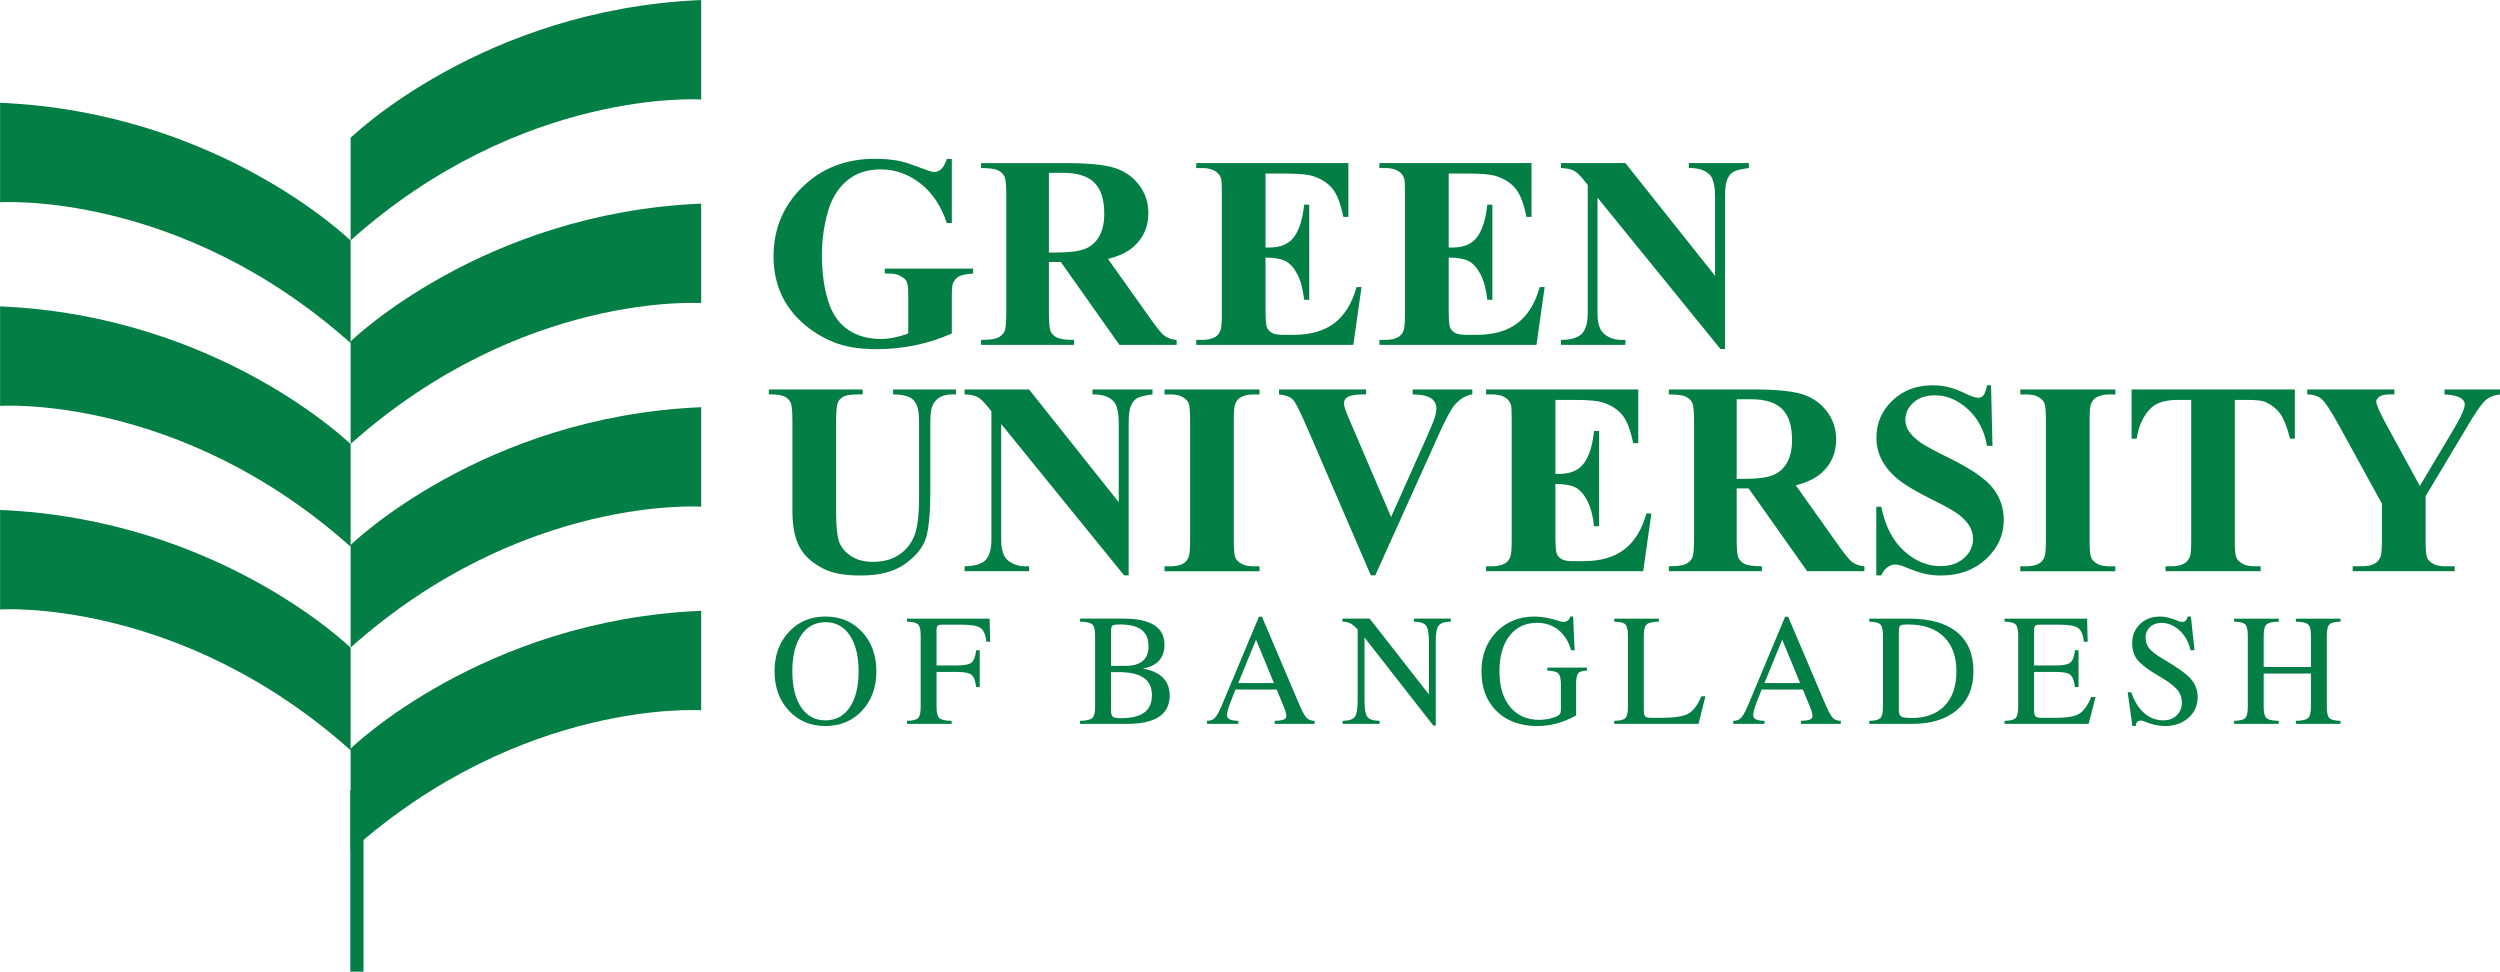 <svg version="1.1" viewBox="0 0 674.16 262.02" xmlns="http://www.w3.org/2000/svg"><defs><clipPath id="gub-ae"><path transform="translate(-223.87,-368.05)" d="M 0,595.276 H 841.89 V 0 H 0 Z"/></clipPath><clipPath id="gub-h"><path transform="translate(-223.87,-347.27)" d="M 0,595.276 H 841.89 V 0 H 0 Z"/></clipPath><clipPath id="gub-s"><path transform="translate(-223.87,-326.87)" d="M 0,595.276 H 841.89 V 0 H 0 Z"/></clipPath><clipPath id="gub-ai"><path transform="translate(-223.87,-306.09)" d="M 0,595.276 H 841.89 V 0 H 0 Z"/></clipPath><clipPath id="gub-z"><path transform="translate(-223.87,-285.7)" d="M 0,595.276 H 841.89 V 0 H 0 Z"/></clipPath><clipPath id="gub-aa"><path transform="translate(-223.87,-264.92)" d="M 0,595.276 H 841.89 V 0 H 0 Z"/></clipPath><clipPath id="gub-ab"><path transform="translate(-223.87,-244.52)" d="M 0,595.276 H 841.89 V 0 H 0 Z"/></clipPath><clipPath id="gub-ac"><path d="M 0,595.276 H 841.89 V 0 H 0 Z"/></clipPath><clipPath id="gub-ad"><path transform="translate(-324.82,-252.87)" d="M 0,595.276 H 841.89 V 0 H 0 Z"/></clipPath><clipPath id="gub-af"><path transform="translate(-339.16,-252.92)" d="M 0,595.276 H 841.89 V 0 H 0 Z"/></clipPath><clipPath id="gub-ag"><path transform="translate(-377.66,-252.37)" d="M 0,595.276 H 841.89 V 0 H 0 Z"/></clipPath><clipPath id="gub-ah"><path transform="translate(-403.4,-257.77)" d="M 0,595.276 H 841.89 V 0 H 0 Z"/></clipPath><clipPath id="gub-a"><path transform="translate(-428.93,-254.18)" d="M 0,595.276 H 841.89 V 0 H 0 Z"/></clipPath><clipPath id="gub-b"><path transform="translate(-463.93,-249.08)" d="M 0,595.276 H 841.89 V 0 H 0 Z"/></clipPath><clipPath id="gub-c"><path transform="translate(-479.43,-249.52)" d="M 0,595.276 H 841.89 V 0 H 0 Z"/></clipPath><clipPath id="gub-d"><path transform="translate(-509.82,-257.77)" d="M 0,595.276 H 841.89 V 0 H 0 Z"/></clipPath><clipPath id="gub-e"><path transform="translate(-537,-252.5)" d="M 0,595.276 H 841.89 V 0 H 0 Z"/></clipPath><clipPath id="gub-f"><path transform="translate(-558.37,-249.52)" d="M 0,595.276 H 841.89 V 0 H 0 Z"/></clipPath><clipPath id="gub-g"><path transform="translate(-595.99,-264.42)" d="M 0,595.276 H 841.89 V 0 H 0 Z"/></clipPath><clipPath id="gub-i"><path transform="translate(-607.58,-252.92)" d="M 0,595.276 H 841.89 V 0 H 0 Z"/></clipPath><clipPath id="gub-j"><path transform="translate(-345.47,-363.77)" d="M 0,595.276 H 841.89 V 0 H 0 Z"/></clipPath><clipPath id="gub-k"><path transform="translate(-365.1,-360.95)" d="M 0,595.276 H 841.89 V 0 H 0 Z"/></clipPath><clipPath id="gub-l"><path transform="translate(-408.92,-360.82)" d="M 0,595.276 H 841.89 V 0 H 0 Z"/></clipPath><clipPath id="gub-m"><path transform="translate(-445.96,-360.82)" d="M 0,595.276 H 841.89 V 0 H 0 Z"/></clipPath><clipPath id="gub-n"><path transform="translate(-481.7,-362.93)" d="M 0,595.276 H 841.89 V 0 H 0 Z"/></clipPath><clipPath id="gub-o"><path transform="translate(-308.45,-317.15)" d="M 0,595.276 H 841.89 V 0 H 0 Z"/></clipPath><clipPath id="gub-p"><path transform="translate(-361.09,-317.15)" d="M 0,595.276 H 841.89 V 0 H 0 Z"/></clipPath><clipPath id="gub-q"><path transform="translate(-407.7,-281.38)" d="M 0,595.276 H 841.89 V 0 H 0 Z"/></clipPath><clipPath id="gub-r"><path transform="translate(-450.73,-317.15)" d="M 0,595.276 H 841.89 V 0 H 0 Z"/></clipPath><clipPath id="gub-t"><path transform="translate(-467.54,-315.04)" d="M 0,595.276 H 841.89 V 0 H 0 Z"/></clipPath><clipPath id="gub-u"><path transform="translate(-504.21,-315.17)" d="M 0,595.276 H 841.89 V 0 H 0 Z"/></clipPath><clipPath id="gub-v"><path transform="translate(-555.65,-317.99)" d="M 0,595.276 H 841.89 V 0 H 0 Z"/></clipPath><clipPath id="gub-w"><path transform="translate(-580.78,-281.38)" d="M 0,595.276 H 841.89 V 0 H 0 Z"/></clipPath><clipPath id="gub-x"><path transform="translate(-617.09,-317.15)" d="M 0,595.276 H 841.89 V 0 H 0 Z"/></clipPath><clipPath id="gub-y"><path transform="translate(-658.58,-317.15)" d="M 0,595.276 H 841.89 V 0 H 0 Z"/></clipPath></defs><g transform="translate(-203.95 -265.81)" fill="#037e44"><path transform="matrix(1.333,0,0,-1.333,298.5,302.97)" d="m0 0s26.632 26.012 70.914 27.87v-20.128s-36.231 2.477-70.914-28.49z" clip-path="url(#gub-ae)"/><path transform="matrix(1.333,0,0,-1.333,298.5,330.68)" d="m0 0s-26.632 26.012-70.914 27.87v-20.128s36.231 2.477 70.914-28.49z" clip-path="url(#gub-h)"/><path transform="matrix(1.333,0,0,-1.333,298.5,357.87)" d="m0 0s26.632 26.012 70.914 27.87v-20.128s-36.231 2.477-70.914-28.49z" clip-path="url(#gub-s)"/><path transform="matrix(1.333,0,0,-1.333,298.5,385.58)" d="m0 0s-26.632 26.012-70.914 27.87v-20.128s36.231 2.477 70.914-28.49z" clip-path="url(#gub-ai)"/><path transform="matrix(1.333,0,0,-1.333,298.5,412.77)" d="m0 0s26.632 26.012 70.914 27.87v-20.128s-36.231 2.477-70.914-28.49z" clip-path="url(#gub-z)"/><path transform="matrix(1.333,0,0,-1.333,298.5,440.48)" d="m0 0s-26.632 26.012-70.914 27.87v-20.128s36.231 2.477 70.914-28.49z" clip-path="url(#gub-aa)"/><path transform="matrix(1.333,0,0,-1.333,298.5,467.67)" d="m0 0s26.632 26.012 70.914 27.87v-20.128s-36.231 2.477-70.914-28.49z" clip-path="url(#gub-ab)"/><path transform="matrix(1.333,0,0,-1.333,0,793.7)" d="m226.54 199.41h-2.671v36.79h2.671z" clip-path="url(#gub-ac)"/><path transform="matrix(1.333,0,0,-1.333,433.1,456.54)" d="m0 0c1.189 1.764 1.785 4.188 1.785 7.276 0 3.098-0.596 5.529-1.785 7.292-1.19 1.764-2.831 2.646-4.923 2.646-2.082 0-3.719-0.882-4.908-2.646-1.19-1.763-1.785-4.194-1.785-7.292 0-3.088 0.595-5.512 1.785-7.276 1.189-1.764 2.826-2.646 4.908-2.646 2.092 0 3.733 0.882 4.923 2.646m-12.324-0.683c-1.928 2.073-2.892 4.726-2.892 7.959 0 3.235 0.964 5.89 2.892 7.968 1.928 2.077 4.395 3.116 7.401 3.116 3.015 0 5.487-1.039 7.415-3.116 1.928-2.078 2.893-4.733 2.893-7.968 0-3.233-0.965-5.886-2.893-7.959-1.928-2.072-4.4-3.108-7.415-3.108-3.006 0-5.473 1.036-7.401 3.108" clip-path="url(#gub-ad)"/><path transform="matrix(1.333,0,0,-1.333,452.22,456.47)" d="m0 0v14.475c0 1.14-0.174 1.886-0.523 2.237-0.349 0.35-1.098 0.536-2.246 0.558v0.612h16.724l0.045-2.34 0.062-2.339h-0.753c-0.175 1.424-0.575 2.356-1.201 2.795s-1.877 0.659-3.754 0.659h-4.015c-0.452 0-0.752-0.076-0.9-0.227-0.149-0.153-0.223-0.458-0.223-0.919v-7.096h4.277c1.395 0 2.328 0.193 2.8 0.581 0.472 0.387 0.785 1.214 0.938 2.481h0.724v-7.442h-0.724c-0.153 1.266-0.466 2.093-0.938 2.481-0.472 0.386-1.405 0.581-2.8 0.581h-4.277v-7.097c0-1.141 0.192-1.887 0.576-2.237 0.385-0.351 1.208-0.536 2.47-0.557v-0.612h-9.031v0.612c1.148 0.021 1.897 0.209 2.246 0.565 0.349 0.345 0.523 1.088 0.523 2.229" clip-path="url(#gub-af)"/><path transform="matrix(1.333,0,0,-1.333,503.55,457.2)" d="m0 0c0-0.66 0.095-1.103 0.285-1.327 0.189-0.225 0.571-0.348 1.146-0.369l0.554-0.016c2.123 0 3.702 0.382 4.738 1.147 1.036 0.763 1.554 1.935 1.554 3.516 0 1.58-0.559 2.752-1.677 3.517-1.118 0.763-2.826 1.145-5.123 1.145h-1.477zm0 15.871v-7.001h2.846c1.6 0 2.79 0.329 3.57 0.988 0.779 0.66 1.169 1.67 1.169 3.031 0 1.475-0.475 2.572-1.423 3.289-0.949 0.717-2.403 1.075-4.362 1.075l-0.692-0.031c-0.441-0.022-0.739-0.12-0.893-0.299-0.143-0.178-0.215-0.528-0.215-1.052m-3.215-15.322v14.474c0 1.141-0.193 1.887-0.577 2.238-0.385 0.35-1.208 0.536-2.47 0.557v0.613h8.816c2.738 0 4.8-0.44 6.185-1.32 1.385-0.879 2.077-2.192 2.077-3.94 0-1.675-0.565-2.936-1.692-3.783-0.667-0.502-1.544-0.854-2.631-1.052 1.261-0.251 2.302-0.634 3.123-1.147 1.508-0.962 2.261-2.396 2.261-4.3 0-1.906-0.715-3.339-2.146-4.302s-3.562-1.444-6.393-1.444h-9.6v0.612c1.262 0.02 2.087 0.209 2.477 0.564 0.38 0.346 0.57 1.089 0.57 2.23" clip-path="url(#gub-ag)"/><path transform="matrix(1.333,0,0,-1.333,537.87,450)" d="m0 0h7.209l-3.617 8.775zm-3.47-4.852 7.646 18.259h0.616l7.769-18.259c0.513-1.14 0.951-1.888 1.315-2.245 0.365-0.355 0.885-0.539 1.562-0.549v-0.612h-8.061v0.612c1.251 0.021 1.993 0.207 2.223 0.557 0.231 0.351 0.105 1.097-0.377 2.237l-1.453 3.533h-8.339l-0.945-2.417c-0.646-1.602-0.875-2.649-0.685-3.141 0.19-0.491 0.926-0.748 2.208-0.769v-0.612h-6.325v0.612c0.666 0.01 1.179 0.194 1.538 0.549 0.359 0.357 0.795 1.105 1.308 2.245" clip-path="url(#gub-ah)"/><path transform="matrix(1.333,0,0,-1.333,571.91,454.79)" d="m0 0c0-1.654 0.192-2.738 0.577-3.251 0.385-0.514 1.207-0.78 2.469-0.801v-0.612h-7.477v0.612c1.261 0.021 2.084 0.287 2.469 0.801 0.385 0.513 0.577 1.596 0.577 3.249v14.412c-0.441 0.492-0.815 0.843-1.123 1.052-0.523 0.355-1.175 0.539-1.954 0.55v0.612h5.508l11.985-15.334v10.672c0 1.642-0.192 2.724-0.577 3.241-0.385 0.518-1.208 0.787-2.469 0.809v0.612h7.477v-0.612c-1.262-0.022-2.085-0.288-2.469-0.801-0.385-0.513-0.577-1.597-0.577-3.25v-16.971h-0.492l-13.924 17.811z" clip-path="url(#gub-a)"/><path transform="matrix(1.333,0,0,-1.333,618.57,461.6)" d="m0 0c-3.457 0-6.212 0.999-8.264 2.998-2.051 1.999-3.077 4.689-3.077 8.069 0 3.235 1.008 5.89 3.024 7.968 2.015 2.077 4.588 3.116 7.716 3.116 1.518 0 3.205-0.314 5.062-0.942 0.523-0.178 0.982-0.183 1.377-0.016 0.395 0.168 0.649 0.466 0.762 0.896l0.015 0.062h0.583l0.308-6.813h-0.723c-0.503 1.758-1.351 3.121-2.547 4.09-1.194 0.968-2.632 1.452-4.314 1.452-2.369 0-4.234-0.874-5.592-2.622s-2.038-4.151-2.038-7.206c0-3.046 0.721-5.44 2.162-7.183 1.441-1.742 3.418-2.613 5.931-2.613 1.292 0.01 2.471 0.251 3.538 0.722 0.298 0.135 0.506 0.303 0.623 0.502 0.118 0.199 0.178 0.481 0.178 0.848v5.086c0 1.141-0.175 1.887-0.524 2.237-0.348 0.351-1.087 0.537-2.215 0.558v0.612h8.003v-0.612c-0.903-0.011-1.494-0.194-1.771-0.55-0.277-0.355-0.415-1.104-0.415-2.245v-6.279c-2.555-1.413-5.156-2.125-7.802-2.135" clip-path="url(#gub-b)"/><path transform="matrix(1.333,0,0,-1.333,639.25,461.01)" d="m0 0v0.612c1.148 0.021 1.897 0.206 2.246 0.557s0.524 1.097 0.524 2.237v14.475c0 1.14-0.175 1.887-0.524 2.237-0.349 0.351-1.098 0.536-2.246 0.558v0.612h9.031v-0.612c-1.261-0.022-2.085-0.207-2.469-0.558-0.385-0.35-0.578-1.097-0.578-2.237v-15.181c0-0.587 0.098-0.978 0.293-1.178 0.195-0.199 0.579-0.297 1.154-0.297h2.184c2.555 0 4.339 0.277 5.355 0.832 1.015 0.554 1.902 1.731 2.661 3.532h0.815l-0.691-2.795-0.708-2.794h-11.063z" clip-path="url(#gub-c)"/><path transform="matrix(1.333,0,0,-1.333,679.76,450)" d="m0 0h7.209l-3.617 8.775h-1e-3zm-3.471-4.852 7.647 18.259h0.615l7.77-18.259c0.512-1.14 0.951-1.888 1.315-2.245 0.364-0.355 0.885-0.539 1.562-0.549v-0.612h-8.061v0.612c1.251 0.021 1.992 0.207 2.223 0.557 0.23 0.351 0.105 1.097-0.377 2.237l-1.453 3.533h-8.339l-0.946-2.417c-0.646-1.602-0.875-2.649-0.684-3.141 0.189-0.491 0.926-0.748 2.208-0.769v-0.612h-6.326v0.612c0.667 0.01 1.179 0.194 1.539 0.549 0.358 0.357 0.795 1.105 1.307 2.245" clip-path="url(#gub-d)"/><path transform="matrix(1.333,0,0,-1.333,716,457.04)" d="m0 0c0-0.648 0.095-1.089 0.285-1.318 0.19-0.231 0.567-0.367 1.131-0.409l1.03-0.079c2.934 0 5.2 0.825 6.801 2.473 1.6 1.648 2.4 3.975 2.4 6.979 0 3.014-0.851 5.348-2.554 7.001-1.702 1.654-4.114 2.481-7.231 2.481l-0.769-0.031c-0.442-0.011-0.734-0.108-0.877-0.29-0.144-0.184-0.216-0.548-0.216-1.092zm-3.215 0.424v14.474c0 1.141-0.175 1.887-0.523 2.238-0.349 0.35-1.098 0.536-2.246 0.557v0.613h8.061c4.236 0 7.465-0.911 9.686-2.732 2.219-1.821 3.331-4.465 3.331-7.928 0-3.318-1.104-5.918-3.309-7.803-2.205-1.884-5.251-2.825-9.139-2.825h-8.63v0.612c1.148 0.02 1.897 0.209 2.246 0.564 0.348 0.346 0.523 1.089 0.523 2.23" clip-path="url(#gub-e)"/><path transform="matrix(1.333,0,0,-1.333,744.49,461.01)" d="m0 0v0.612c1.148 0.021 1.897 0.206 2.246 0.557s0.524 1.097 0.524 2.237v14.475c0 1.14-0.175 1.887-0.524 2.237-0.349 0.351-1.098 0.536-2.246 0.558v0.612h16.724l0.046-2.34 0.061-2.339h-0.754c-0.174 1.424-0.574 2.356-1.2 2.795-0.625 0.44-1.877 0.659-3.754 0.659h-4.016c-0.451 0-0.751-0.076-0.899-0.227-0.149-0.152-0.224-0.458-0.224-0.919v-7.096h4.539c1.395 0 2.329 0.194 2.8 0.581 0.472 0.387 0.785 1.214 0.939 2.481h0.723v-7.442h-0.723c-0.154 1.266-0.467 2.093-0.939 2.481-0.471 0.387-1.405 0.581-2.8 0.581h-4.539v-7.803c0-0.587 0.098-0.978 0.293-1.178 0.195-0.199 0.579-0.297 1.154-0.297h2.969c2.216 0 3.778 0.266 4.685 0.8 0.908 0.534 1.73 1.669 2.47 3.407h0.861l-0.692-2.716-0.708-2.716h-11.032z" clip-path="url(#gub-f)"/><path transform="matrix(1.333,0,0,-1.333,794.65,441.15)" d="m0 0c-0.349 1.611-1.077 2.936-2.185 3.972-1.107 1.036-2.348 1.554-3.723 1.554-0.934 0-1.697-0.283-2.292-0.848s-0.893-1.287-0.893-2.166c0-0.859 0.278-1.607 0.831-2.245 0.554-0.639 1.585-1.398 3.093-2.277 2.584-1.507 4.333-2.778 5.246-3.814 0.913-1.027 1.369-2.24 1.369-3.643 0-1.717-0.623-3.124-1.869-4.222-1.246-1.1-2.839-1.649-4.777-1.649-1.251 0-2.642 0.314-4.169 0.942-0.462 0.188-0.852 0.211-1.17 0.071-0.317-0.142-0.492-0.416-0.523-0.824l-0.015-0.189h-0.677l-0.954 6.829h0.723c0.646-1.852 1.525-3.263 2.638-4.231 1.114-0.968 2.403-1.452 3.869-1.452 1.088 0 1.98 0.335 2.678 1.004 0.697 0.67 1.046 1.534 1.046 2.591 0 1.026-0.333 1.92-1 2.685-0.656 0.764-1.888 1.669-3.692 2.716-2.093 1.214-3.508 2.276-4.246 3.186-0.739 0.911-1.109 2.041-1.109 3.392 0 1.59 0.531 2.893 1.593 3.908 1.062 1.016 2.423 1.523 4.085 1.523 1.005 0 2.189-0.292 3.554-0.878 0.512-0.22 0.935-0.27 1.269-0.15 0.333 0.12 0.556 0.401 0.669 0.84l0.046 0.188h0.662l0.738-6.813z" clip-path="url(#gub-g)"/><path transform="matrix(1.333,0,0,-1.333,810.1,456.47)" d="m0 0v14.475c0 1.14-0.174 1.886-0.522 2.237-0.35 0.35-1.098 0.536-2.248 0.558v0.612h9.032v-0.612c-1.262-0.022-2.084-0.208-2.469-0.558-0.385-0.351-0.577-1.097-0.577-2.237v-6.374h9.554v6.374c0 1.14-0.193 1.886-0.577 2.237-0.384 0.35-1.208 0.536-2.469 0.558v0.612h9.031v-0.612c-1.15-0.022-1.898-0.208-2.246-0.558-0.349-0.351-0.524-1.097-0.524-2.237v-14.475c0-1.141 0.175-1.887 0.524-2.237 0.348-0.351 1.096-0.536 2.246-0.557v-0.612h-9.031v0.612c1.261 0.021 2.085 0.206 2.469 0.557 0.384 0.35 0.577 1.096 0.577 2.237v6.782h-9.554v-6.782c0-1.141 0.192-1.887 0.577-2.237 0.385-0.351 1.207-0.536 2.469-0.557v-0.612h-9.032v0.612c1.15 0.021 1.898 0.209 2.248 0.565 0.348 0.345 0.522 1.088 0.522 2.229" clip-path="url(#gub-i)"/><path transform="matrix(1.333,0,0,-1.333,460.62,308.67)" d="m0 0v-12.962h-1.003c-1.211 3.544-3.028 6.237-5.451 8.081-2.422 1.844-5.07 2.766-7.945 2.766-2.748 0-5.035-0.773-6.86-2.319-1.826-1.545-3.119-3.701-3.878-6.467s-1.139-5.604-1.139-8.515c0-3.524 0.416-6.616 1.247-9.273 0.832-2.658 2.174-4.61 4.027-5.858 1.853-1.247 4.054-1.87 6.603-1.87 0.886 0 1.794 0.094 2.725 0.284s1.885 0.465 2.861 0.827v7.647c0 1.446-0.1 2.382-0.298 2.806-0.199 0.425-0.61 0.81-1.234 1.153s-1.379 0.515-2.264 0.515h-0.949v1.004h17.87v-1.004c-1.356-0.09-2.301-0.275-2.834-0.556-0.534-0.28-0.945-0.745-1.234-1.396-0.162-0.344-0.244-1.184-0.244-2.522v-7.647c-2.35-1.048-4.795-1.84-7.335-2.373-2.54-0.532-5.175-0.8-7.905-0.8-3.489 0-6.385 0.475-8.691 1.424-2.304 0.949-4.338 2.197-6.101 3.742-1.762 1.546-3.141 3.286-4.135 5.22-1.266 2.495-1.898 5.288-1.898 8.379 0 5.532 1.943 10.205 5.83 14.02 3.886 3.814 8.777 5.721 14.67 5.721 1.826 0 3.471-0.145 4.935-0.434 0.796-0.144 2.084-0.555 3.864-1.234 1.781-0.677 2.834-1.016 3.16-1.016 0.505 0 0.976 0.185 1.41 0.555 0.433 0.371 0.831 1.072 1.193 2.102z" clip-path="url(#gub-j)"/><path transform="matrix(1.333,0,0,-1.333,486.8,312.43)" d="m0 0v-16.107h1.546c2.512 0 4.392 0.23 5.64 0.691s2.228 1.292 2.942 2.495c0.714 1.202 1.071 2.77 1.071 4.704 0 2.802-0.655 4.872-1.966 6.21s-3.421 2.007-6.332 2.007zm0-18.033v-10.304c0-1.989 0.122-3.241 0.366-3.756s0.674-0.927 1.288-1.234c0.615-0.307 1.763-0.461 3.444-0.461v-1.003h-18.819v1.003c1.699 0 2.851 0.158 3.457 0.475 0.606 0.316 1.031 0.728 1.275 1.234s0.366 1.753 0.366 3.742v23.862c0 1.989-0.122 3.241-0.366 3.756s-0.674 0.927-1.288 1.234c-0.615 0.307-1.763 0.461-3.444 0.461v1.003h17.084c4.447 0 7.701-0.307 9.762-0.921 2.061-0.616 3.742-1.749 5.043-3.404 1.302-1.654 1.953-3.593 1.953-5.816 0-2.712-0.976-4.954-2.929-6.725-1.247-1.121-2.992-1.962-5.234-2.522l8.841-12.447c1.157-1.609 1.979-2.612 2.467-3.01 0.741-0.56 1.6-0.867 2.576-0.922v-1.003h-11.578l-11.85 16.758z" clip-path="url(#gub-k)"/><path transform="matrix(1.333,0,0,-1.333,545.22,312.61)" d="m0 0v-14.968h0.732c2.332 0 4.022 0.732 5.071 2.196 1.048 1.464 1.717 3.625 2.007 6.481h1.03v-19.253h-1.03c-0.218 2.097-0.674 3.814-1.37 5.152s-1.505 2.237-2.427 2.698-2.26 0.692-4.013 0.692v-10.359c0-2.025 0.085-3.263 0.257-3.715s0.493-0.823 0.963-1.112 1.229-0.434 2.278-0.434h2.196c3.435 0 6.187 0.796 8.258 2.387 2.069 1.59 3.556 4.013 4.461 7.267h1.003l-1.655-11.687h-31.781v1.003h1.221c1.066 0 1.925 0.19 2.576 0.569 0.47 0.253 0.831 0.687 1.084 1.302 0.199 0.434 0.299 1.573 0.299 3.417v24.188c0 1.663-0.046 2.685-0.136 3.064-0.181 0.633-0.515 1.121-1.003 1.465-0.688 0.505-1.627 0.759-2.82 0.759h-1.221v1.003h30.778v-10.874h-1.03c-0.524 2.658-1.261 4.565-2.21 5.722-0.95 1.157-2.292 2.007-4.027 2.549-1.013 0.325-2.911 0.488-5.695 0.488z" clip-path="url(#gub-l)"/><path transform="matrix(1.333,0,0,-1.333,594.61,312.61)" d="m0 0v-14.968h0.732c2.332 0 4.023 0.732 5.071 2.196 1.049 1.464 1.718 3.625 2.007 6.481h1.03v-19.253h-1.03c-0.217 2.097-0.674 3.814-1.37 5.152s-1.504 2.237-2.426 2.698-2.261 0.692-4.014 0.692v-10.359c0-2.025 0.086-3.263 0.258-3.715s0.492-0.823 0.963-1.112c0.469-0.289 1.228-0.434 2.277-0.434h2.196c3.435 0 6.188 0.796 8.257 2.387 2.07 1.59 3.557 4.013 4.461 7.267h1.004l-1.654-11.687h-31.782v1.003h1.221c1.067 0 1.925 0.19 2.576 0.569 0.47 0.253 0.831 0.687 1.084 1.302 0.2 0.434 0.299 1.573 0.299 3.417v24.188c0 1.663-0.046 2.685-0.136 3.064-0.18 0.633-0.515 1.121-1.003 1.465-0.687 0.505-1.626 0.759-2.82 0.759h-1.221v1.003h30.778v-10.874h-1.03c-0.525 2.658-1.261 4.565-2.21 5.722-0.95 1.157-2.291 2.007-4.027 2.549-1.012 0.325-2.911 0.488-5.694 0.488z" clip-path="url(#gub-m)"/><path transform="matrix(1.333,0,0,-1.333,642.26,309.79)" d="m0 0 18.142-22.805v15.809c0 2.205-0.317 3.697-0.95 4.474-0.867 1.048-2.323 1.555-4.365 1.519v1.003h12.148v-1.003c-1.555-0.2-2.599-0.457-3.132-0.773-0.533-0.317-0.949-0.832-1.247-1.546s-0.448-1.939-0.448-3.674v-30.615h-0.921l-24.867 30.615v-23.375c0-2.115 0.484-3.544 1.451-4.284 0.966-0.742 2.075-1.112 3.322-1.112h0.867v-1.004h-13.042v1.004c2.024 0.017 3.434 0.434 4.229 1.247 0.796 0.813 1.194 2.197 1.194 4.149v25.951l-0.786 0.976c-0.778 0.976-1.465 1.618-2.062 1.925-0.596 0.308-1.455 0.479-2.575 0.516v1.003z" clip-path="url(#gub-n)"/><path transform="matrix(1.333,0,0,-1.333,411.27,370.83)" d="m0 0h18.981v-1.003h-0.948c-1.429 0-2.409-0.15-2.943-0.448-0.533-0.298-0.913-0.71-1.138-1.234-0.227-0.524-0.34-1.835-0.34-3.932v-18.005c0-3.291 0.249-5.469 0.746-6.535 0.497-1.068 1.315-1.953 2.454-2.658 1.139-0.706 2.576-1.058 4.312-1.058 1.988 0 3.683 0.448 5.084 1.343 1.401 0.894 2.45 2.129 3.146 3.701 0.695 1.573 1.044 4.311 1.044 8.217v14.995c0 1.645-0.172 2.821-0.516 3.526-0.343 0.705-0.777 1.193-1.301 1.464-0.813 0.416-1.962 0.624-3.444 0.624v1.003h12.718v-1.003h-0.759c-1.031 0-1.889-0.208-2.576-0.624s-1.185-1.04-1.492-1.871c-0.235-0.579-0.352-1.618-0.352-3.119v-13.965c0-4.321-0.285-7.439-0.855-9.355-0.569-1.917-1.957-3.679-4.162-5.288-2.206-1.609-5.216-2.414-9.03-2.414-3.182 0-5.64 0.425-7.376 1.275-2.368 1.157-4.04 2.639-5.016 4.447s-1.465 4.239-1.465 7.295v18.005c0 2.116-0.117 3.43-0.352 3.946-0.235 0.515-0.642 0.926-1.22 1.234-0.579 0.307-1.646 0.451-3.2 0.434z" clip-path="url(#gub-o)"/><path transform="matrix(1.333,0,0,-1.333,481.45,370.83)" d="m0 0 18.141-22.806v15.81c0 2.205-0.316 3.697-0.949 4.474-0.868 1.048-2.323 1.555-4.366 1.519v1.003h12.149v-1.003c-1.556-0.2-2.6-0.457-3.132-0.773-0.534-0.317-0.949-0.832-1.248-1.546-0.298-0.714-0.447-1.939-0.447-3.674v-30.615h-0.922l-24.866 30.615v-23.375c0-2.115 0.483-3.544 1.451-4.284 0.966-0.742 2.074-1.113 3.321-1.113h0.868v-1.003h-13.043v1.003c2.024 0.018 3.434 0.434 4.23 1.247 0.795 0.814 1.193 2.198 1.193 4.15v25.951l-0.786 0.976c-0.778 0.976-1.465 1.618-2.061 1.925-0.596 0.308-1.455 0.479-2.576 0.516v1.003z" clip-path="url(#gub-p)"/><path transform="matrix(1.333,0,0,-1.333,543.6,418.52)" d="m0 0v-1.003h-19.226v1.003h1.221c1.066 0 1.925 0.19 2.576 0.569 0.47 0.253 0.831 0.688 1.084 1.302 0.199 0.434 0.299 1.573 0.299 3.417v24.189c0 1.879-0.1 3.054-0.299 3.524s-0.601 0.882-1.206 1.234c-0.606 0.353-1.424 0.529-2.454 0.529h-1.221v1.004h19.226v-1.004h-1.22c-1.067 0-1.926-0.19-2.576-0.569-0.471-0.254-0.841-0.688-1.112-1.302-0.199-0.434-0.298-1.573-0.298-3.416v-24.189c0-1.881 0.103-3.056 0.311-3.525 0.208-0.471 0.615-0.881 1.221-1.234 0.605-0.352 1.424-0.529 2.454-0.529z" clip-path="url(#gub-q)"/><path transform="matrix(1.333,0,0,-1.333,600.98,370.83)" d="m0 0v-1.003c-1.338-0.217-2.531-0.932-3.579-2.143-0.759-0.904-1.89-3.028-3.39-6.372l-12.663-28.093h-0.895l-12.61 29.232c-1.518 3.525-2.535 5.595-3.05 6.21-0.516 0.614-1.487 1.003-2.915 1.166v1.003h17.625v-1.003h-0.595c-1.592 0-2.676-0.2-3.255-0.597-0.416-0.271-0.623-0.669-0.623-1.193 0-0.326 0.072-0.71 0.217-1.153 0.144-0.443 0.632-1.631 1.463-3.566l7.837-18.303 7.268 16.297c0.868 1.97 1.4 3.29 1.6 3.959 0.199 0.668 0.298 1.238 0.298 1.708 0 0.542-0.145 1.021-0.434 1.437s-0.714 0.733-1.275 0.95c-0.777 0.307-1.807 0.461-3.09 0.461v1.003z" clip-path="url(#gub-r)"/><path transform="matrix(1.333,0,0,-1.333,623.39,373.65)" d="m0 0v-14.968h0.732c2.332 0 4.023 0.732 5.071 2.196 1.049 1.464 1.718 3.625 2.007 6.481h1.03v-19.253h-1.03c-0.217 2.097-0.674 3.814-1.37 5.152-0.696 1.337-1.504 2.237-2.426 2.698s-2.261 0.692-4.014 0.692v-10.359c0-2.025 0.086-3.263 0.258-3.715s0.492-0.823 0.963-1.112c0.469-0.29 1.228-0.434 2.277-0.434h2.196c3.435 0 6.187 0.796 8.257 2.387 2.07 1.59 3.557 4.012 4.461 7.267h1.004l-1.654-11.687h-31.782v1.003h1.221c1.067 0 1.925 0.19 2.576 0.569 0.47 0.253 0.831 0.687 1.084 1.302 0.2 0.433 0.299 1.573 0.299 3.417v24.188c0 1.663-0.046 2.685-0.136 3.064-0.18 0.633-0.515 1.121-1.003 1.465-0.687 0.505-1.626 0.759-2.82 0.759h-1.221v1.003h30.778v-10.874h-1.029c-0.526 2.658-1.262 4.565-2.211 5.722-0.95 1.157-2.291 2.007-4.028 2.549-1.011 0.325-2.91 0.488-5.693 0.488z" clip-path="url(#gub-t)"/><path transform="matrix(1.333,0,0,-1.333,672.27,373.47)" d="m0 0v-16.107h1.545c2.513 0 4.393 0.23 5.641 0.691 1.247 0.461 2.227 1.292 2.942 2.495 0.714 1.202 1.071 2.77 1.071 4.704 0 2.802-0.656 4.872-1.967 6.21-1.31 1.338-3.42 2.007-6.331 2.007zm0-18.033v-10.305c0-1.988 0.122-3.24 0.365-3.755 0.244-0.515 0.674-0.927 1.288-1.234 0.616-0.308 1.763-0.461 3.445-0.461v-1.003h-18.82v1.003c1.7 0 2.852 0.158 3.458 0.475 0.606 0.316 1.031 0.727 1.275 1.234 0.244 0.506 0.365 1.753 0.365 3.741v23.863c0 1.989-0.121 3.241-0.365 3.756s-0.674 0.927-1.288 1.234c-0.616 0.307-1.763 0.461-3.445 0.461v1.003h17.084c4.448 0 7.701-0.307 9.762-0.921 2.061-0.616 3.742-1.749 5.044-3.404 1.302-1.654 1.952-3.593 1.952-5.816 0-2.712-0.976-4.954-2.929-6.725-1.247-1.121-2.992-1.962-5.233-2.522l8.84-12.447c1.157-1.609 1.979-2.613 2.468-3.01 0.741-0.561 1.599-0.867 2.576-0.922v-1.003h-11.579l-11.85 16.758z" clip-path="url(#gub-u)"/><path transform="matrix(1.333,0,0,-1.333,740.86,369.71)" d="m0 0 0.299-12.257h-1.112c-0.525 3.073-1.813 5.546-3.864 7.417-2.052 1.871-4.271 2.806-6.657 2.806-1.845 0-3.305-0.492-4.38-1.477-1.075-0.986-1.613-2.12-1.613-3.404 0-0.813 0.189-1.536 0.569-2.169 0.525-0.85 1.365-1.69 2.522-2.522 0.849-0.597 2.811-1.654 5.884-3.172 4.303-2.116 7.205-4.113 8.705-5.993 1.482-1.881 2.223-4.032 2.223-6.454 0-3.074-1.197-5.718-3.593-7.932-2.395-2.215-5.436-3.322-9.125-3.322-1.157 0-2.25 0.118-3.281 0.353-1.03 0.235-2.322 0.677-3.877 1.329-0.868 0.361-1.582 0.542-2.142 0.542-0.471 0-0.967-0.181-1.492-0.542-0.524-0.363-0.949-0.913-1.274-1.655h-1.004v13.884h1.004c0.795-3.905 2.327-6.884 4.596-8.934 2.268-2.053 4.714-3.079 7.336-3.079 2.024 0 3.637 0.551 4.839 1.655 1.203 1.102 1.804 2.385 1.804 3.85 0 0.868-0.23 1.708-0.692 2.522-0.461 0.813-1.161 1.587-2.101 2.318-0.94 0.733-2.603 1.686-4.99 2.861-3.345 1.645-5.748 3.046-7.213 4.204-1.464 1.156-2.59 2.449-3.376 3.877s-1.18 3.001-1.18 4.719c0 2.928 1.076 5.423 3.227 7.484s4.863 3.091 8.136 3.091c1.193 0 2.349-0.145 3.47-0.434 0.85-0.217 1.885-0.619 3.105-1.207 1.221-0.587 2.075-0.88 2.562-0.88 0.471 0 0.841 0.144 1.113 0.433 0.271 0.289 0.524 0.985 0.759 2.088z" clip-path="url(#gub-v)"/><path transform="matrix(1.333,0,0,-1.333,774.38,418.52)" d="m0 0v-1.003h-19.227v1.003h1.221c1.067 0 1.926 0.19 2.576 0.569 0.47 0.253 0.831 0.688 1.085 1.302 0.199 0.434 0.298 1.573 0.298 3.417v24.189c0 1.879-0.099 3.054-0.298 3.524s-0.601 0.882-1.207 1.234c-0.605 0.353-1.424 0.529-2.454 0.529h-1.221v1.004h19.227v-1.004h-1.221c-1.066 0-1.925-0.19-2.576-0.569-0.47-0.254-0.841-0.688-1.111-1.302-0.199-0.434-0.299-1.573-0.299-3.416v-24.189c0-1.881 0.104-3.056 0.312-3.525 0.208-0.471 0.615-0.881 1.22-1.234 0.606-0.352 1.424-0.529 2.454-0.529z" clip-path="url(#gub-w)"/><path transform="matrix(1.333,0,0,-1.333,822.79,370.83)" d="m0 0v-9.952h-0.977c-0.579 2.296-1.219 3.946-1.924 4.949s-1.673 1.803-2.903 2.399c-0.686 0.326-1.888 0.489-3.606 0.489h-2.738v-28.364c0-1.881 0.103-3.056 0.311-3.526 0.208-0.471 0.614-0.881 1.221-1.233 0.605-0.353 1.432-0.53 2.48-0.53h1.221v-1.003h-19.253v1.003h1.221c1.066 0 1.925 0.191 2.575 0.57 0.471 0.253 0.841 0.687 1.112 1.302 0.198 0.433 0.298 1.573 0.298 3.417v28.364h-2.657c-2.477 0-4.276-0.525-5.397-1.573-1.572-1.464-2.566-3.552-2.982-6.264h-1.03v9.952z" clip-path="url(#gub-x)"/><path transform="matrix(1.333,0,0,-1.333,878.11,370.83)" d="m0 0v-1.003c-1.212-0.163-2.143-0.516-2.793-1.058-0.904-0.759-2.332-2.83-4.285-6.21l-7.972-13.314v-8.894c0-1.899 0.099-3.079 0.298-3.54 0.199-0.46 0.592-0.867 1.18-1.219 0.587-0.353 1.369-0.53 2.345-0.53h2.061v-1.003h-20.636v1.003h1.926c1.084 0 1.942 0.191 2.575 0.57 0.471 0.253 0.841 0.687 1.113 1.302 0.198 0.433 0.297 1.573 0.297 3.417v7.375l-8.649 15.755c-1.718 3.109-2.929 4.94-3.634 5.492-0.705 0.55-1.645 0.836-2.82 0.854v1.003h17.626v-1.003h-0.787c-1.067 0-1.813-0.154-2.237-0.461-0.425-0.308-0.637-0.634-0.637-0.976 0-0.651 0.722-2.288 2.17-4.909l6.643-12.175 6.616 11.09c1.645 2.712 2.468 4.511 2.468 5.397 0 0.488-0.235 0.894-0.705 1.22-0.615 0.452-1.745 0.723-3.39 0.814v1.003z" clip-path="url(#gub-y)"/></g></svg>
